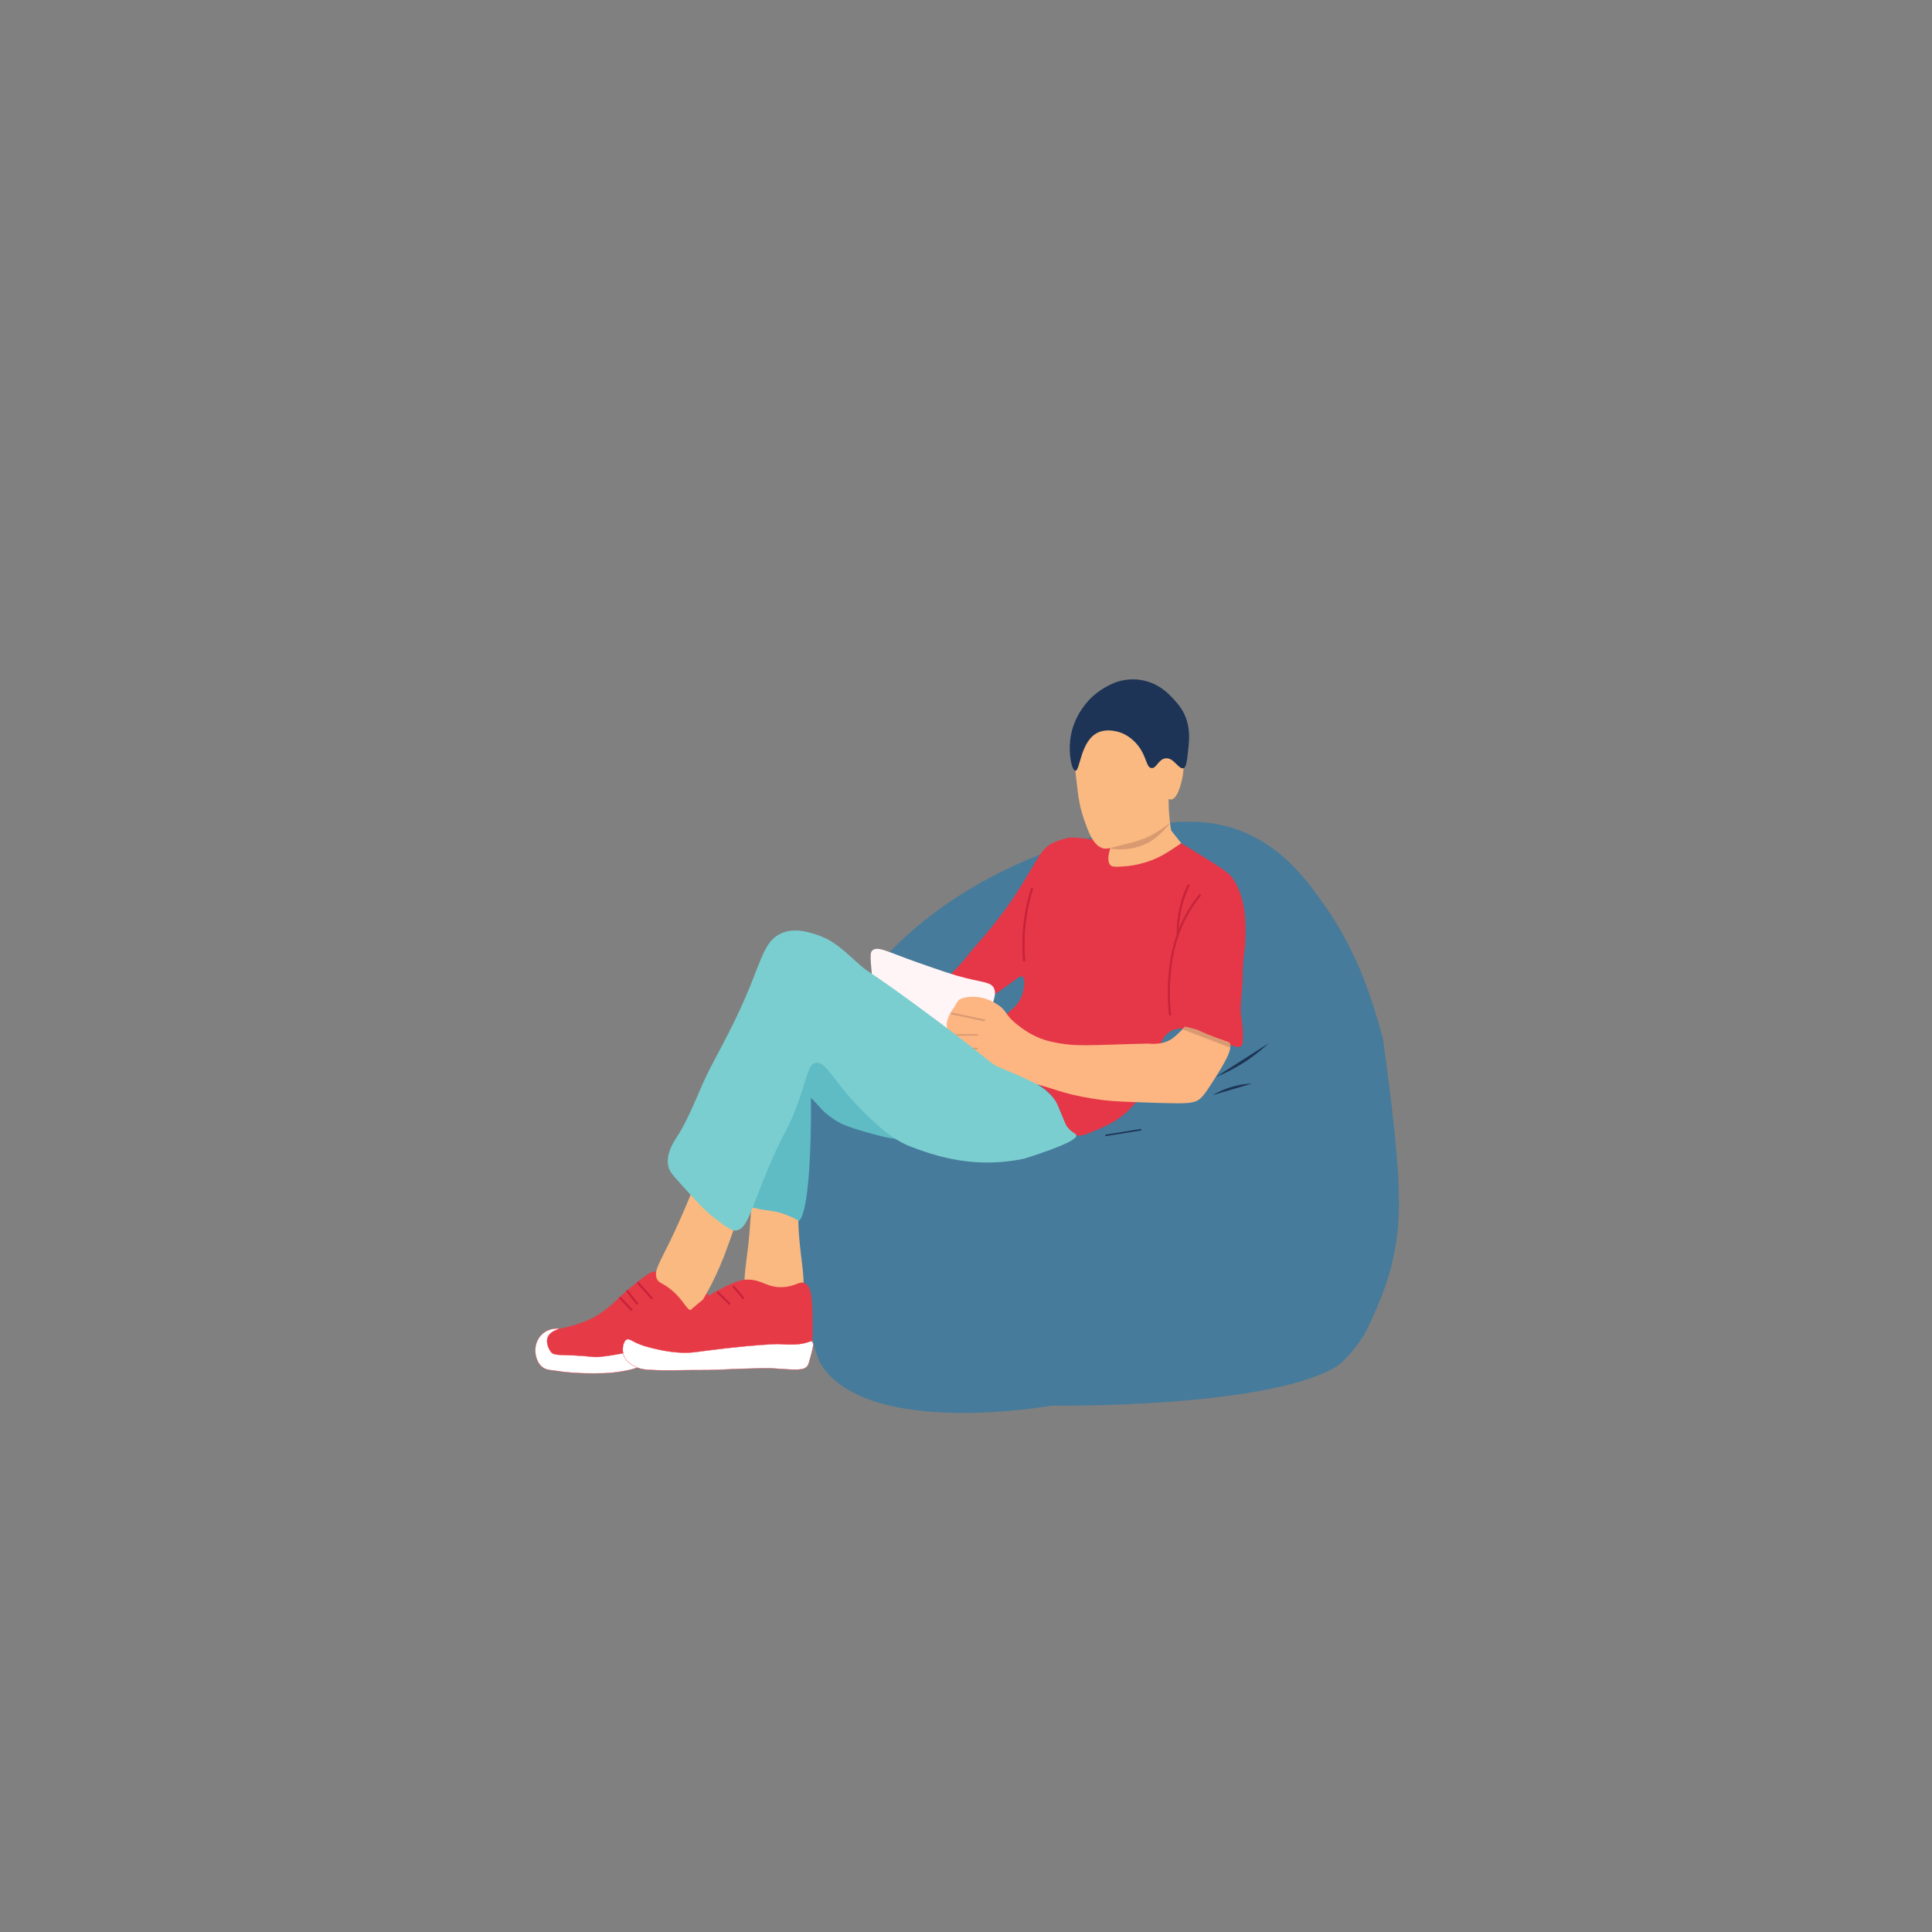 <?xml version="1.0" encoding="utf-8"?>
<svg viewBox="0 0 500 500" xmlns="http://www.w3.org/2000/svg">
  <rect x="0" y="0" width="500" height="500" fill="#808080" stroke="none"/>
  <defs>
    <rect id="d" y=".4" width="1920" height="590.3"/>
  </defs>
  <g transform="matrix(0.065, 0, 0, 0.067, 120.242, 132.009)" style="">
    <path class="st0" d="M835.3,2997.06c-47.05-24.12-47.98-55.69-79.73-55.64c-16.38,0.03-41.24,19.49-90.95,58.42 c-21.26,16.65-40.73,34.38-40.73,34.38c-19.61,17.41-24.54,23.09-38.7,35.07c0,0-21.36,18.07-47.46,35.14 c-57.66,37.71-138.07,53.55-161.62,58.19c-27.6,5.44-69.08,12.33-82.56,40.54c-0.78,1.63-1.25,3.08-1.62,4.34 c-8.49,28.78,19.89,76.54,19.88,76.54c-49.25-9.07,98.51,18.34,148.07,25.38c58.66,8.33,112.51,13.37,144.28,5.86 c2.52-0.6,19.79-4.79,43.66-9.76c15.89-3.31,27.48-5.46,29.47-5.83c41.83-7.92,105.83-41.32,172.52-66.1 c71.3-26.48,112.18-33.96,137.49-72.65c3.21-4.91,4.5-9.56,4.98-10.82c15.8-41.56,2.36-98.16-28.49-125.21 C927.27,2992.87,895.75,3028.06,835.3,2997.06z" style="fill: rgb(230, 59, 70);"/>
    <path class="st1" d="M640.24,3254.75c-25.28,5.33-55.93,10.72-91.12,14.64c-8.98,1-13.97,1.86-21.03,2.02 c-19.71,0.45-35.71-3.84-94.29-6.41c-62.46-2.75-80.26,0.55-91.12-14.64c-11.49-16.07-18.64-38.48-11.39-55.64 c10.75-25.44,45.57-29.81,44.83-32.1c-0.85-2.68-51.25-6.05-79.48,33.57c-19.13,26.84-17.73,58.9-10.4,80.12 c2.32,6.71,7.73,21.83,21.79,33.11c14.08,11.3,28.92,12.5,49.11,14.49c6,0.59,22.07,3.66,49.25,6.25 c8.13,0.77,26.95,2.47,51.65,3.59c5.71,0.26,28.95,1.27,60.72,1.1c19.53-0.11,35-0.62,40.26-0.83 c63.58-2.51,138.87-19.42,138.17-28.51c-0.43-5.7-30.2-0.91-46.82-21.85C642.52,3273.78,640.71,3262.08,640.24,3254.75z" style="fill: rgb(255, 255, 255); stroke: rgb(230, 59, 70); stroke-miterlimit: 10; stroke-width: 1.231px;"/>
    <path class="st2" d="M3470.74,3308.7c29.76-17.09,94.86-89.82,121.09-141.91c1.08-2.14,12.76-25.45,27.39-57.23 c0.93-2.03,13.81-30.02,23.19-52.17c8.69-20.51,30.33-72.12,47.6-137.87c0,0,14.86-56.57,22.92-120.03 c10.95-86.31,12.63-212.77-20.48-486.12c-14.8-122.19-36.51-273.51-36.52-273.51l0,0c-39.35-137.39-95.21-326.37-235.08-517.55 c-63.11-86.26-148.33-200.11-292.07-267.12c-60.53-28.22-152.64-58.02-292.07-50.09c-283.05,16.11-1095.26,190.89-1417.58,893.2 c-41.31,90-139.06,302.99-131.57,576.65c4.77,174.23,51.7,354.78,72.14,433.39c29.14,112.1,43.71,168.16,59.43,192.02 c188.7,286.39,918.92,158.6,918.94,158.6C2338.1,3458.96,3187,3471.64,3470.74,3308.7z" style="fill: rgb(70, 123, 155);"/>
    <path class="st3" d="M2787.43,1255.19c27.59,7.75,67.07,31.6,146.03,79.3c70.75,42.74,106.12,64.11,121.1,83.48 c62.12,80.34,56.25,200.88,53.43,258.78c-0.54,11.1-5.07,32.85-7.63,66.01c-2.8,36.21-1.72,51.73-4.08,93.24 c-0.78,13.73-2.06,28.92-2.06,28.92c-1.92,25.13-3.26,38.19-3.79,44.74c-3.58,44.86,9.08,65.21,8.22,129.86 c-0.3,22.8-1.96,26.67-4.91,29.57c-17.41,17.08-63.56-16.09-124.18-37.38c-61.35-21.54-113.13-39.72-153.64-21.05 c-75.16,34.64-46.68,164.86-149.6,283.82c-52.83,61.07-103.4,81.33-181.65,112.69c-16.3,6.53-38.35,14.34-60.55,4.17 c-33.55-15.37-38.94-58.76-56.99-100.17c-49.42-113.42-138.19-84.38-203.02-208.69c-18.1-34.7-41.6-79.76-28.49-121.04 c15.01-47.26,65.31-49.48,85.48-112.69c8.13-25.46,10.81-59.1,0-66.78c-7.66-5.44-18.75,5.85-64.11,37.56 c-52.43,36.66-68.33,43.66-84.6,47.54c-19.96,4.76-35.65,3.69-50.74,2.54c-40.39-3.08-117.05-19.87-120.88-52.15 c-2.24-18.8,21.43-27.82,73.85-84.3c20.5-22.09,36.31-41.63,47.03-55.54c0,0,57.46-60.25,121.1-141.91 c3.23-4.14,5.84-7.55,8.47-11.09c31.66-42.69,52.92-75.2,59.2-84.91c70.22-108.44,83.99-153.48,137.62-176.82 c8.02-3.49,14.77-5.56,18.61-6.65c1.93-0.63,5.12-1.66,9.07-2.89c0,0,10.67-3.3,20.53-5.93c24.48-6.53,84.13,2.75,84.13,2.75 c35.23,3.71,57.2,6.11,79.1,5.89C2687.18,1274.74,2703.02,1231.47,2787.43,1255.19z" style="fill: rgb(229, 55, 71);"/>
    <path class="st4" d="M2107.7,1847.22c-11.38-22.96-36.31-21.7-110.11-39.05c-49.11-11.55-97.14-27.85-193.2-60.48 c-121.93-41.41-160.81-65.87-181.65-45.91c-6.7,6.41-8.9,15.18-1.56,89.3c9.96,100.52,15.26,151.16,30.91,169.37 c19.44,22.62,43.35,30.97,83.21,80.41c6.65,8.25,10.11,13.13,12.1,15.7c58.21,75.03,295.31,76.31,331.24-12.52 c3.19-7.88,1.47-8.24,4.52-36.25C2094.56,1903.06,2122.08,1876.24,2107.7,1847.22z" style="fill: rgb(255, 244, 246);"/>
    <path class="st5" d="M1312.86,2599.15c31.86,52.55,5.02,68.08,21.41,233.42c11.22,113.27,30.98,178.21-7.32,213.64 c-18.54,17.15-42.73,20.04-46.14,20.4c-31.16,3.32-42.82-5.41-113.98-50.09c-6.68-4.19-14.22-17.33-28.94-20.05 c-8.93-1.65-12.36,1.29-16,0.05c-18.62-6.34,4.21-105.81,12.21-203.71c7.6-93.04,11.9-145.75-2.44-216.13 c-8.79-43.14-18.43-62.46-7.56-73.54C1149.92,2476.81,1263.01,2516.93,1312.86,2599.15z" style="fill: rgb(250, 185, 129);"/>
    <path class="st5" d="M1084.9,2728.54c-0.52,17.7-14.6,54.93-42.74,129.39c-10.86,28.73-35.71,92.96-78.36,166.95 c-34.18,59.3-46.18,66.55-56.99,66.78c-23.81,0.5-29.25-33.34-78.36-75.13c-40.38-34.35-56.3-28.15-64.11-50.09 c-10.17-28.56,10.58-56.64,53.43-141.91c0,0,27.67-55.07,64.11-137.74c54.48-123.6,52.34-152.64,74.8-158.6 C1004.03,2515.62,1087.96,2624.98,1084.9,2728.54z" style="fill: rgb(250, 185, 129);"/>
    <path class="st6" d="M1708.21,2327.86c118.57,67.69,232.21,75.38,229.1,93.8c-2.02,11.97-50.48,12.6-95.39,13.18 c-39.33,0.51-92.42,0.95-157.22-10.77c-23.02-4.16-40.76-9.02-76.28-18.51c-84.97-22.72-111.8-36.95-120.36-41.66 c-26.67-14.68-46.93-30.93-61.05-43.81c-15.94-16.75-31.88-33.5-47.81-50.24c1.88,469.71-48.53,475.41-48.53,475.41 c-12.29-6.78-31.25-16.36-55.42-24.9c-43.9-15.52-60.68-11.99-104.87-21.01c-45.55-9.31-136.6-28.45-160.28-91.82 c-12.12-32.44-6.96-77.29,153.15-321.38c138.01-210.4,164.54-223.35,181.66-229.56C1438.48,2022.61,1511.82,2215.74,1708.21,2327.86 z" style="fill: rgb(95, 187, 196);"/>
    <path class="st7" d="M2929.9,1484.75c-40.43,47.01-64.46,93.32-78.36,125.21c-37.72,86.51-43.42,164.33-46.3,208.69 c-3.57,55.04-0.28,101.18,3.56,133.56" style="fill: none; stroke: rgb(200, 36, 58); stroke-miterlimit: 10; stroke-width: 8.663px;"/>
    <path class="st8" d="M2883.6,1447.18c-13.9,27.16-30.89,68.14-39.18,121.04c-4.24,27.03-5.31,51.47-4.95,72.08" style="fill: none; stroke: rgb(201, 34, 59); stroke-miterlimit: 10; stroke-width: 8.663px;"/>
    <path class="st8" d="M2259.96,1459.7c-9.39,28.38-18.4,61.93-24.93,100.17c-12.41,72.72-11.37,136.32-7.13,183.65" style="fill: none; stroke: rgb(201, 34, 59); stroke-miterlimit: 10; stroke-width: 8.663px;"/>
    <path class="st9" d="M2868.47,1995.59c60.82,21.53,81.16,27.82,81.16,27.82c1.62,0.5,6.99,2.15,14.13,4.58 c4.53,1.54,9.83,3.42,15.77,5.67c9.04,3.42,7.48,3.12,11.8,4.63c10.77,3.76,50.81,16.18,52.57,17.98c0.01,0.01,0.56,0.57,0.56,0.57 l-0.56-0.57c-0.01,0.01,0.55,0.56,0.56,0.57c17.86,21.74-22.22,83.96-54.01,133.28c-33.15,51.46-50.33,76.17-67.67,87.65 c-25.07,16.59-67.28,14.06-149.6,12.52c-7.49-0.14-31.65-0.96-79.98-2.59c-34.15-1.16-51.44-1.74-62.18-2.26 c-15.67-0.75-58.47-2.12-100.04-7.67c-208.76-27.86-220.05-73.64-338.37-62.6c-25.29,2.36-55.73,7.33-92.6-8.35 c-8-3.4-14.49-7.01-20.28-11.15c-44.15-31.56-48.03-54.34-100.82-109.89c-1.41-1.48-25.25-26.55-47.31-60.31 c-4.18-6.39-8.73-13.77-10.88-24.42c-4.22-20.94,3.97-39.15,8.33-48.83c9.06-20.14,19.98-28.39,26.61-42.66 c0.19-0.41,0.57-1.31,1.21-2.56c4.27-8.35,10.14-13.73,14.68-17.08c7.56-3.31,13.84-5.23,17.77-6.31c0,0,57.67-16.09,120.7,19.34 c3.65,2.05,6.4,3.74,8.11,4.8c5.87,3.62,15.36,9.16,25.34,19.34c16.36,16.7,18.65,31.75,59.82,62.71 c20.9,15.72,64.92,48.47,128.23,62.6c101.28,22.62,143.44,13.88,388.23,8.35c51.62,4.87,81.68-7.9,99.73-20.87 C2837.78,2026.72,2868.47,1995.59,2868.47,1995.59z" style="fill: rgb(253, 181, 130);"/>
    <line class="st10" x1="2071.52" y1="1971.45" x2="1937.33" y2="1943.99" style="fill: none; stroke: rgb(217, 154, 114); stroke-miterlimit: 10; stroke-width: 7.17px;"/>
    <line class="st11" x1="2043.02" y1="2027.34" x2="1956.98" y2="2027.34" style="fill: none; stroke: rgb(217, 154, 114); stroke-miterlimit: 10; stroke-width: 5.775px;"/>
    <polyline class="st11" points="2043.02,2080.03 2014.25,2080.03 1978.91,2085.78 " style="fill: none; stroke: rgb(217, 154, 114); stroke-miterlimit: 10; stroke-width: 5.775px;"/>
    <path class="st12" d="M2317.47,2244.49c12.98,11.2,25.62,22.28,37.02,41c3.21,5.28,5.53,9.85,26.53,58.97 c11.29,26.4,12.38,29.2,16.18,34.73c17.63,25.63,37.01,27.29,38.47,35.76c2.19,12.69-36.17,37.48-206.48,90.16 c-70.83,14.42-130.56,16.18-173.7,14.64c-123.69-4.4-220.82-39.73-272.22-58.42c-8.95-3.25-14.24-5.04-21.63-8.26 c-64.28-27.98-107-67.13-156.72-112.69c-133.06-121.94-165.04-218.16-210.14-204.52c-27.09,8.2-27.78,46.62-67.67,154.43 c-42.06,113.64-50.34,95.35-117.54,250.43c-72.15,166.49-83.13,234.94-128.22,242.08c-17.47,2.76-41.33-14.85-89.05-50.09 c-34.62-25.57-68.67-61.91-135.34-133.56c-32.95-35.4-42.39-46.74-46.3-66.78c-9.22-47.14,21.95-92.19,35.62-112.69 c55.02-82.56,87.17-183.06,135.34-271.3c67.7-123.99,108.25-198.26,153.16-304.69c49.77-117.94,62.7-175.38,117.54-204.52 c53.1-28.21,109.88-10.98,146.03,0c73.74,22.39,113.96,65.34,174.53,116.87c44.94,38.23,9.86,3.57,227.95,158.6 c258.7,183.89,284.9,216.19,315.61,232.47c6.87,3.64,11.18,4.97,22.75,9.61C2269.67,2209.03,2296.42,2226.34,2317.47,2244.49z" style="fill: rgb(122, 206, 208);"/>
    <path class="st0" d="M1356.42,2987.57c26.54,14.76,27.76,62.93,29.11,158.67c1.52,107.8-11.85,124.47-20.11,131.94 c-26.77,24.19-68.56,13.58-102.51,7.81c-2.05-0.35-110.84,5.62-328.42,17.57c-160.5,8.81-222.61,14.95-271.47-31.24 c-6.46-6.11-37.6-35.55-30.46-59.62c8.94-30.15,68.23-28.95,181.65-70.96c89.65-33.21,86.87-75.88,213.71-137.73 c57.84-28.21,79.94-31.14,95.74-31.56c60.26-1.61,78.9,31.97,143.05,29C1320.16,2998.98,1333.5,2974.83,1356.42,2987.57z" style="fill: rgb(230, 59, 70);"/>
    <path class="st8" d="M1110.97,3045.75c-14.04-16.25-28.08-32.49-42.12-48.74" style="fill: none; stroke: rgb(201, 34, 59); stroke-miterlimit: 10; stroke-width: 8.663px;"/>
    <line class="st8" x1="1056.78" y1="3067.68" x2="1006.01" y2="3019.76" style="fill: none; stroke: rgb(201, 34, 59); stroke-miterlimit: 10; stroke-width: 8.663px;"/>
    <line class="st8" x1="746.54" y1="3045.75" x2="688.6" y2="2983.03" style="fill: none; stroke: rgb(201, 34, 59); stroke-miterlimit: 10; stroke-width: 8.663px;"/>
    <line class="st8" x1="688.6" y1="3067.68" x2="645.58" y2="3014.39" style="fill: none; stroke: rgb(201, 34, 59); stroke-miterlimit: 10; stroke-width: 8.663px;"/>
    <line class="st8" x1="667.09" y1="3091.67" x2="617.49" y2="3041.04" style="fill: none; stroke: rgb(201, 34, 59); stroke-miterlimit: 10; stroke-width: 8.663px;"/>
    <path class="st1" d="M1384.12,3212.22c-5.46-4.77-11.85,1.7-34.01,6.38c-41.69,8.8-96.92,2.31-101.37,2.45 c-3.09,0.1-3.25,0.1-4.66,0.14c-22.46,0.74-88,3.57-205.49,16.55c-117.44,12.98-130.05,18.79-178.09,16.7 c-55.59-2.42-111.47-16.53-133.4-22.51c-4.28-1.17-6.42-1.74-9.07-2.53c-49.17-14.54-59.51-30.96-72.11-25.89 c-14.07,5.67-19.55,34.43-14.24,55.64c7.9,31.49,39.45,45.65,54.1,52.22c14.86,6.67,28.91,9.76,82.64,11.24 c44.62,1.23,75.1,0.26,118.1-0.38c48.07-0.71,40.33,0.33,82.59-0.35c63.14-1.01,71.91-3.19,145.08-5.16 c62.44-1.68,93.65-2.45,111.27-1.36c93.77,5.84,126.26,10.45,140.96-10.92c2.55-3.7,5.41-13.42,10.95-33 C1386.22,3240.27,1392.17,3219.25,1384.12,3212.22z" style="fill: rgb(255, 255, 255); stroke: rgb(230, 59, 70); stroke-miterlimit: 10; stroke-width: 1.231px;"/>
    <path class="st13" d="M3201.78,2059.34c-27.87,24.98-62.64,52.36-104.48,77.91c-38.89,23.75-75.29,40.67-106.85,52.87" style="fill: rgb(29, 52, 85);"/>
    <path class="st13" d="M3135.3,2215.17c-29.88,1.12-67.66,6.41-109.23,22.26c-17.61,6.72-33.46,14.4-47.49,22.26" style="fill: rgb(29, 52, 85);"/>
    <path class="st14" d="M2693.64,2393.25c-47.49,7.42-94.98,14.84-142.47,22.26" style="fill: none; stroke: rgb(29, 52, 85); stroke-miterlimit: 10; stroke-width: 5.775px;"/>
    <path class="st5" d="M2801.68,1008.93c14.88,12.97-5.2,58.43,3.56,166.95c2.12,26.27,5.36,47.61,7.71,61.27 c34.78,42.71,40.38,49.58,40.38,49.58l0,0c-0.02,0.01-41.21,27.78-69.45,43.58c-18.95,10.6-77.88,40.25-156.72,45.91 c-33.33,2.39-50.14,3.39-57.59-6.4c-32.32-42.49,66.63-197.11,75.4-210.64C2705.22,1066.19,2783.16,992.79,2801.68,1008.93z" style="fill: rgb(250, 185, 129);"/>
    <path class="st5" d="M2858.67,900.42c2.63,13.06,9.88,76.73,0,129.39c-0.51,2.72-0.96,4.84-1.09,5.47 c-2.18,10.23-16.09,75.55-41.65,82.18c-20.65,5.36-34.35-31.38-49.87-25.04c-13.77,5.62-7.8,36.54-17.81,70.96 c-18.75,64.46-80.19,95.21-131.79,121.04c-37.9,18.97-56.86,28.46-78.36,20.87c-36.66-12.94-54.75-62.94-71.24-108.52 c-17.86-49.38-23.23-90.65-24.93-104.35c-18.66-150.13-27.99-225.2-3.56-267.12C2514.63,694.4,2839.28,804.25,2858.67,900.42z" style="fill: rgb(250, 185, 129);"/>
    <path class="st15" d="M2862.6,996.94c11.09-3.8,13.83-29.18,19.39-79.71c4.37-39.75,2.77-61.95-0.88-81.23 c-0.88-4.61-2.74-14.29-6.44-25.59c-12.8-39.1-36.87-64.11-51.27-79.5c-17.72-18.94-51.39-54.02-107.41-69.56 c-37.5-10.4-69.74-7.82-87.88-4.97c-34.76,5.46-59.25,18.44-75.68,27.33c-31.26,16.91-52.13,36.03-61.03,44.72 c-18.2,17.77-69.58,73.24-79.96,158.3c-7,57.39,5.85,118.49,20.16,119.99c19.35,2.04,19.55-115.31,89.95-147.32 c30.76-13.99,63.83-6.7,74.83-4.27c47.9,10.56,76.5,44.28,84.21,53.63c35.65,43.24,32.36,84.17,53.43,87.65 c20.56,3.39,27.94-34.34,56.99-37.56C2824.25,955.16,2842.86,1003.7,2862.6,996.94z" style="fill: rgb(29, 52, 86);"/>
    <path class="st6" d="M1342.17,2964.85" style="fill: rgb(95, 187, 196);"/>
    <path class="st16" d="M1218.3,3325.03" style="fill: none; stroke: rgb(0, 0, 0); stroke-miterlimit: 10; stroke-width: 7.711px;"/>
    <path class="st17" d="M2623.27,1310.1c16.88-0.94,51.91-3.2,92.41-22.36c54.59-25.82,92.96-79.45,92.97-79.46l0,0 c-0.01,0.01-34.28,25.17-61.2,40.58c-32.12,18.39-59.25,27.05-96.82,36.75c-51.89,13.4-77.15,16.75-76.88,20.5 C2574,1309.6,2599.69,1311.42,2623.27,1310.1z" style="fill: rgb(217, 154, 114);"/>
    <path class="st17" d="M2868.47,1995.59c9.97,1.61,17.99,3.4,23.49,4.75c11.03,2.69,24.72,6.72,24.72,6.72s11.12,4.96,17.63,7.87 c5.54,2.48,12.98,5.66,23.87,9.95c12.57,4.95,25.45,10.27,42.99,16.69c11.72,4.29,26.12,9.35,42.74,14.71 c1.26,1.46,2.95,3.79,4.09,7.03c2.07,5.9,1,11.1,0.43,13.24c-63.32-23.68-126.64-47.36-189.97-71.04 C2861.8,2002.19,2865.13,1998.89,2868.47,1995.59z" style="fill: rgb(217, 154, 114);"/>
    <rect x="0" y="-4.41" class="st18" width="4000" height="4000" style="fill: none;"/>
  </g>
</svg>